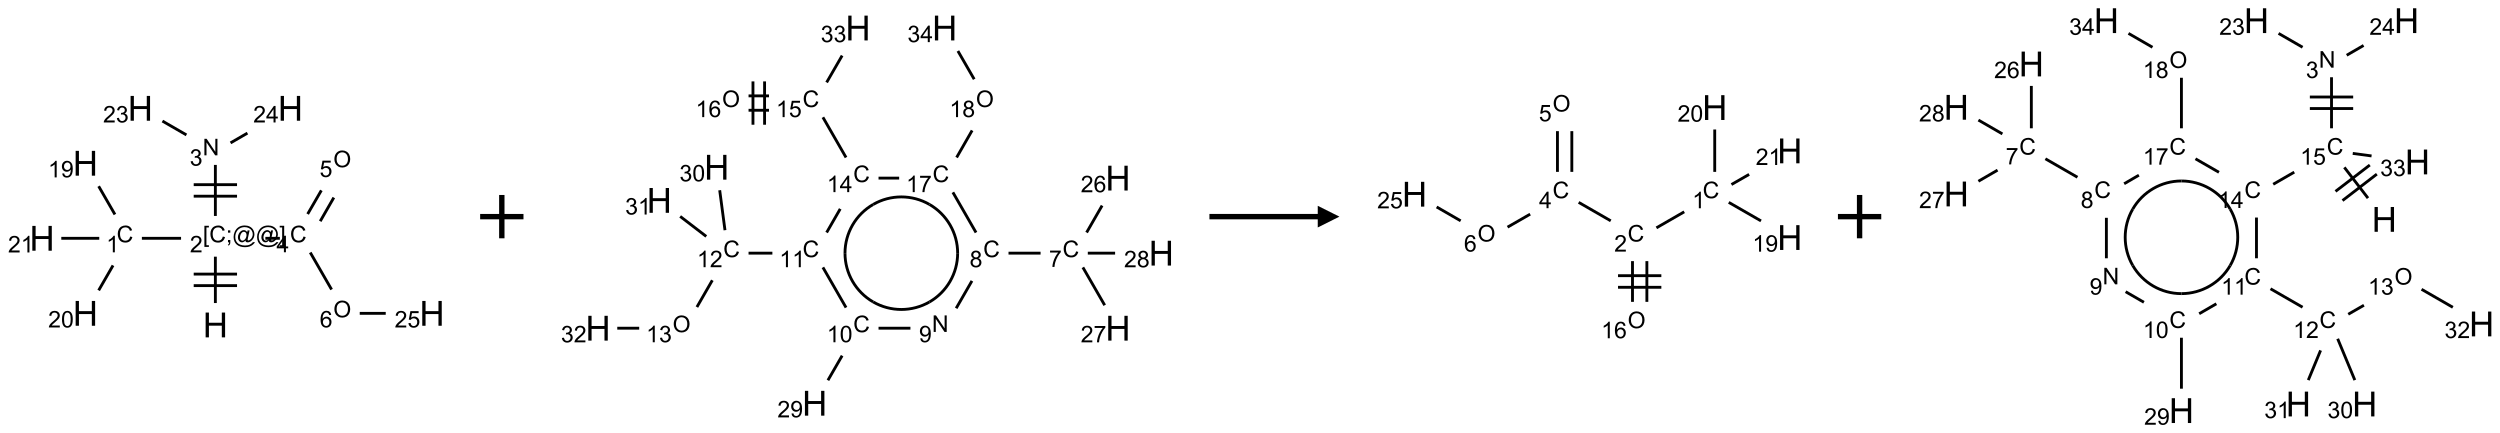 <?xml version="1.0" encoding="UTF-8"?>
<svg xmlns="http://www.w3.org/2000/svg" xmlns:xlink="http://www.w3.org/1999/xlink" width="1154" height="200" viewBox="0 0 1154 200">
<defs>
<g>
<g id="glyph-0-0">
<path d="M 2 0 L 2 -10 L 10 -10 L 10 0 Z M 2.25 -0.25 L 9.75 -0.25 L 9.75 -9.75 L 2.25 -9.75 Z M 2.25 -0.25 "/>
</g>
<g id="glyph-0-1">
<path d="M 1.281 0 L 1.281 -11.453 L 2.797 -11.453 L 2.797 -6.75 L 8.75 -6.75 L 8.75 -11.453 L 10.266 -11.453 L 10.266 0 L 8.75 0 L 8.75 -5.398 L 2.797 -5.398 L 2.797 0 Z M 1.281 0 "/>
</g>
<g id="glyph-1-0">
<path d="M 1.332 0 L 1.332 -6.668 L 6.668 -6.668 L 6.668 0 Z M 1.5 -0.168 L 6.5 -0.168 L 6.5 -6.5 L 1.5 -6.5 Z M 1.5 -0.168 "/>
</g>
<g id="glyph-1-1">
<path d="M 0.723 2.121 L 0.723 -7.637 L 2.793 -7.637 L 2.793 -6.859 L 1.66 -6.859 L 1.66 1.344 L 2.793 1.344 L 2.793 2.121 Z M 0.723 2.121 "/>
</g>
<g id="glyph-1-2">
<path d="M 6.27 -2.676 L 7.281 -2.422 C 7.07 -1.594 6.688 -0.961 6.137 -0.523 C 5.586 -0.086 4.914 0.129 4.121 0.129 C 3.297 0.129 2.629 -0.039 2.113 -0.371 C 1.598 -0.707 1.203 -1.191 0.934 -1.828 C 0.664 -2.465 0.531 -3.145 0.531 -3.875 C 0.531 -4.672 0.684 -5.363 0.988 -5.957 C 1.293 -6.547 1.723 -6.996 2.285 -7.305 C 2.844 -7.613 3.461 -7.766 4.137 -7.766 C 4.898 -7.766 5.543 -7.57 6.062 -7.184 C 6.582 -6.793 6.945 -6.246 7.152 -5.543 L 6.156 -5.309 C 5.98 -5.863 5.723 -6.266 5.387 -6.52 C 5.051 -6.773 4.625 -6.902 4.113 -6.902 C 3.527 -6.902 3.039 -6.762 2.645 -6.48 C 2.25 -6.199 1.973 -5.82 1.812 -5.348 C 1.652 -4.871 1.574 -4.383 1.574 -3.879 C 1.574 -3.23 1.668 -2.664 1.855 -2.18 C 2.047 -1.695 2.34 -1.332 2.738 -1.094 C 3.137 -0.855 3.57 -0.734 4.035 -0.734 C 4.602 -0.734 5.082 -0.898 5.473 -1.223 C 5.867 -1.551 6.133 -2.035 6.27 -2.676 Z M 6.27 -2.676 "/>
</g>
<g id="glyph-1-3">
<path d="M 0.949 -4.465 L 0.949 -5.531 L 2.016 -5.531 L 2.016 -4.465 Z M 0.949 0 L 0.949 -1.066 L 2.016 -1.066 L 2.016 0 C 2.016 0.391 1.945 0.711 1.809 0.949 C 1.668 1.191 1.449 1.379 1.145 1.512 L 0.887 1.109 C 1.082 1.023 1.23 0.895 1.324 0.727 C 1.418 0.559 1.469 0.316 1.48 0 Z M 0.949 0 "/>
</g>
<g id="glyph-1-4">
<path d="M 6.047 -0.848 C 5.82 -0.59 5.57 -0.379 5.289 -0.223 C 5.008 -0.062 4.73 0.016 4.449 0.016 C 4.141 0.016 3.84 -0.074 3.547 -0.254 C 3.254 -0.434 3.02 -0.715 2.836 -1.09 C 2.652 -1.465 2.562 -1.875 2.562 -2.324 C 2.562 -2.875 2.703 -3.43 2.988 -3.98 C 3.27 -4.535 3.621 -4.953 4.043 -5.23 C 4.461 -5.508 4.871 -5.645 5.266 -5.645 C 5.566 -5.645 5.855 -5.566 6.129 -5.41 C 6.402 -5.25 6.641 -5.012 6.84 -4.688 L 7.016 -5.496 L 7.949 -5.496 L 7.199 -2 C 7.094 -1.516 7.043 -1.246 7.043 -1.191 C 7.043 -1.098 7.078 -1.02 7.148 -0.949 C 7.219 -0.883 7.305 -0.848 7.406 -0.848 C 7.59 -0.848 7.832 -0.953 8.129 -1.168 C 8.527 -1.445 8.84 -1.816 9.07 -2.285 C 9.301 -2.75 9.418 -3.234 9.418 -3.73 C 9.418 -4.309 9.27 -4.852 8.973 -5.355 C 8.676 -5.859 8.23 -6.262 7.645 -6.562 C 7.055 -6.863 6.406 -7.016 5.691 -7.016 C 4.879 -7.016 4.137 -6.824 3.465 -6.445 C 2.793 -6.066 2.273 -5.52 1.902 -4.809 C 1.535 -4.098 1.348 -3.34 1.348 -2.527 C 1.348 -1.676 1.535 -0.941 1.902 -0.328 C 2.273 0.285 2.809 0.742 3.508 1.035 C 4.207 1.328 4.984 1.473 5.832 1.473 C 6.742 1.473 7.504 1.32 8.121 1.016 C 8.734 0.711 9.195 0.34 9.5 -0.098 L 10.441 -0.098 C 10.266 0.266 9.961 0.637 9.531 1.016 C 9.102 1.395 8.59 1.695 7.996 1.914 C 7.402 2.133 6.688 2.246 5.848 2.246 C 5.078 2.246 4.367 2.145 3.715 1.949 C 3.066 1.75 2.512 1.453 2.051 1.055 C 1.594 0.656 1.25 0.199 1.016 -0.316 C 0.723 -0.973 0.578 -1.684 0.578 -2.441 C 0.578 -3.289 0.75 -4.098 1.098 -4.863 C 1.523 -5.805 2.125 -6.527 2.902 -7.027 C 3.684 -7.527 4.629 -7.777 5.738 -7.777 C 6.602 -7.777 7.375 -7.602 8.059 -7.246 C 8.746 -6.895 9.285 -6.371 9.684 -5.672 C 10.02 -5.07 10.188 -4.418 10.188 -3.715 C 10.188 -2.707 9.832 -1.812 9.125 -1.031 C 8.492 -0.328 7.801 0.02 7.051 0.02 C 6.812 0.02 6.617 -0.016 6.473 -0.09 C 6.324 -0.16 6.215 -0.266 6.145 -0.402 C 6.102 -0.488 6.066 -0.637 6.047 -0.848 Z M 3.527 -2.262 C 3.527 -1.785 3.641 -1.414 3.863 -1.152 C 4.09 -0.887 4.348 -0.754 4.641 -0.754 C 4.836 -0.754 5.039 -0.812 5.254 -0.93 C 5.469 -1.047 5.676 -1.219 5.871 -1.449 C 6.066 -1.676 6.23 -1.969 6.355 -2.32 C 6.48 -2.672 6.543 -3.027 6.543 -3.379 C 6.543 -3.852 6.426 -4.219 6.191 -4.48 C 5.957 -4.738 5.672 -4.871 5.332 -4.871 C 5.109 -4.871 4.902 -4.812 4.707 -4.699 C 4.512 -4.586 4.32 -4.406 4.137 -4.156 C 3.953 -3.906 3.805 -3.602 3.691 -3.246 C 3.582 -2.887 3.527 -2.559 3.527 -2.262 Z M 3.527 -2.262 "/>
</g>
<g id="glyph-1-5">
<path d="M 2.27 2.121 L 0.203 2.121 L 0.203 1.344 L 1.332 1.344 L 1.332 -6.859 L 0.203 -6.859 L 0.203 -7.637 L 2.27 -7.637 Z M 2.27 2.121 "/>
</g>
<g id="glyph-1-6">
<path d="M 5.371 -0.902 L 5.371 0 L 0.324 0 C 0.316 -0.227 0.352 -0.441 0.434 -0.652 C 0.562 -0.996 0.766 -1.332 1.051 -1.668 C 1.332 -2 1.742 -2.387 2.277 -2.824 C 3.105 -3.504 3.668 -4.043 3.957 -4.441 C 4.25 -4.84 4.395 -5.215 4.395 -5.566 C 4.395 -5.938 4.262 -6.254 3.996 -6.508 C 3.73 -6.762 3.387 -6.891 2.957 -6.891 C 2.508 -6.891 2.145 -6.754 1.875 -6.484 C 1.605 -6.215 1.469 -5.84 1.465 -5.359 L 0.5 -5.457 C 0.566 -6.176 0.812 -6.727 1.246 -7.102 C 1.676 -7.477 2.254 -7.668 2.98 -7.668 C 3.711 -7.668 4.293 -7.465 4.719 -7.059 C 5.145 -6.652 5.359 -6.148 5.359 -5.547 C 5.359 -5.242 5.297 -4.941 5.172 -4.645 C 5.047 -4.352 4.84 -4.039 4.551 -3.715 C 4.262 -3.387 3.777 -2.938 3.105 -2.371 C 2.543 -1.898 2.18 -1.578 2.02 -1.41 C 1.859 -1.242 1.73 -1.07 1.625 -0.902 Z M 5.371 -0.902 "/>
</g>
<g id="glyph-1-7">
<path d="M 3.973 0 L 3.035 0 L 3.035 -5.973 C 2.809 -5.758 2.516 -5.543 2.148 -5.328 C 1.781 -5.113 1.453 -4.953 1.16 -4.844 L 1.16 -5.75 C 1.684 -5.996 2.145 -6.297 2.535 -6.645 C 2.93 -6.996 3.207 -7.336 3.371 -7.668 L 3.973 -7.668 Z M 3.973 0 "/>
</g>
<g id="glyph-1-8">
<path d="M 0.582 -1.766 L 1.484 -1.848 C 1.562 -1.426 1.707 -1.117 1.922 -0.926 C 2.137 -0.734 2.414 -0.641 2.75 -0.641 C 3.039 -0.641 3.289 -0.707 3.508 -0.84 C 3.727 -0.973 3.902 -1.148 4.043 -1.367 C 4.18 -1.586 4.297 -1.887 4.391 -2.262 C 4.484 -2.637 4.531 -3.016 4.531 -3.406 C 4.531 -3.449 4.531 -3.512 4.527 -3.594 C 4.34 -3.297 4.082 -3.055 3.758 -2.867 C 3.434 -2.68 3.082 -2.59 2.703 -2.59 C 2.07 -2.59 1.535 -2.816 1.098 -3.277 C 0.66 -3.734 0.441 -4.34 0.441 -5.09 C 0.441 -5.863 0.672 -6.484 1.129 -6.957 C 1.586 -7.43 2.156 -7.668 2.844 -7.668 C 3.34 -7.668 3.793 -7.531 4.207 -7.266 C 4.617 -7 4.93 -6.617 5.145 -6.121 C 5.355 -5.629 5.465 -4.91 5.465 -3.973 C 5.465 -2.996 5.359 -2.223 5.145 -1.645 C 4.934 -1.066 4.617 -0.625 4.199 -0.324 C 3.781 -0.02 3.293 0.129 2.73 0.129 C 2.133 0.129 1.645 -0.035 1.266 -0.367 C 0.887 -0.699 0.66 -1.164 0.582 -1.766 Z M 4.422 -5.137 C 4.422 -5.676 4.277 -6.102 3.992 -6.418 C 3.707 -6.734 3.359 -6.891 2.957 -6.891 C 2.543 -6.891 2.18 -6.719 1.871 -6.379 C 1.562 -6.039 1.406 -5.598 1.406 -5.059 C 1.406 -4.57 1.555 -4.176 1.848 -3.871 C 2.141 -3.566 2.5 -3.418 2.934 -3.418 C 3.367 -3.418 3.723 -3.57 4.004 -3.871 C 4.281 -4.176 4.422 -4.598 4.422 -5.137 Z M 4.422 -5.137 "/>
</g>
<g id="glyph-1-9">
<path d="M 0.441 -3.766 C 0.441 -4.668 0.535 -5.395 0.723 -5.945 C 0.906 -6.496 1.184 -6.922 1.551 -7.219 C 1.918 -7.516 2.375 -7.668 2.934 -7.668 C 3.344 -7.668 3.703 -7.586 4.012 -7.418 C 4.32 -7.254 4.574 -7.016 4.777 -6.707 C 4.977 -6.395 5.137 -6.016 5.25 -5.57 C 5.363 -5.125 5.422 -4.523 5.422 -3.766 C 5.422 -2.871 5.328 -2.148 5.145 -1.598 C 4.961 -1.047 4.688 -0.621 4.32 -0.32 C 3.953 -0.02 3.492 0.129 2.934 0.129 C 2.195 0.129 1.617 -0.133 1.199 -0.66 C 0.695 -1.297 0.441 -2.332 0.441 -3.766 Z M 1.406 -3.766 C 1.406 -2.512 1.555 -1.68 1.848 -1.262 C 2.141 -0.848 2.5 -0.641 2.934 -0.641 C 3.363 -0.641 3.727 -0.848 4.02 -1.266 C 4.312 -1.684 4.457 -2.516 4.457 -3.766 C 4.457 -5.023 4.312 -5.859 4.02 -6.27 C 3.727 -6.684 3.359 -6.891 2.922 -6.891 C 2.492 -6.891 2.148 -6.707 1.891 -6.344 C 1.566 -5.879 1.406 -5.02 1.406 -3.766 Z M 1.406 -3.766 "/>
</g>
<g id="glyph-1-10">
<path d="M 0.812 0 L 0.812 -7.637 L 1.848 -7.637 L 5.859 -1.641 L 5.859 -7.637 L 6.828 -7.637 L 6.828 0 L 5.793 0 L 1.781 -6 L 1.781 0 Z M 0.812 0 "/>
</g>
<g id="glyph-1-11">
<path d="M 0.449 -2.016 L 1.387 -2.141 C 1.492 -1.609 1.676 -1.227 1.934 -0.992 C 2.191 -0.758 2.508 -0.641 2.879 -0.641 C 3.32 -0.641 3.695 -0.793 3.996 -1.098 C 4.301 -1.402 4.453 -1.781 4.453 -2.234 C 4.453 -2.664 4.312 -3.02 4.031 -3.301 C 3.75 -3.578 3.391 -3.719 2.957 -3.719 C 2.781 -3.719 2.562 -3.684 2.297 -3.613 L 2.402 -4.438 C 2.465 -4.43 2.516 -4.426 2.551 -4.426 C 2.949 -4.426 3.312 -4.531 3.629 -4.738 C 3.949 -4.949 4.109 -5.27 4.109 -5.703 C 4.109 -6.047 3.992 -6.332 3.762 -6.559 C 3.527 -6.785 3.227 -6.895 2.859 -6.895 C 2.496 -6.895 2.191 -6.781 1.949 -6.551 C 1.707 -6.324 1.547 -5.98 1.48 -5.52 L 0.543 -5.688 C 0.656 -6.316 0.918 -6.805 1.324 -7.148 C 1.73 -7.492 2.234 -7.668 2.84 -7.668 C 3.254 -7.668 3.641 -7.578 3.988 -7.398 C 4.34 -7.219 4.609 -6.977 4.793 -6.668 C 4.98 -6.359 5.074 -6.031 5.074 -5.684 C 5.074 -5.352 4.984 -5.051 4.809 -4.781 C 4.629 -4.512 4.367 -4.297 4.02 -4.137 C 4.473 -4.031 4.824 -3.816 5.074 -3.488 C 5.324 -3.16 5.449 -2.75 5.449 -2.254 C 5.449 -1.59 5.203 -1.023 4.719 -0.559 C 4.234 -0.098 3.617 0.137 2.875 0.137 C 2.203 0.137 1.648 -0.062 1.207 -0.465 C 0.762 -0.863 0.512 -1.379 0.449 -2.016 Z M 0.449 -2.016 "/>
</g>
<g id="glyph-1-12">
<path d="M 3.449 0 L 3.449 -1.828 L 0.137 -1.828 L 0.137 -2.688 L 3.621 -7.637 L 4.387 -7.637 L 4.387 -2.688 L 5.418 -2.688 L 5.418 -1.828 L 4.387 -1.828 L 4.387 0 Z M 3.449 -2.688 L 3.449 -6.129 L 1.059 -2.688 Z M 3.449 -2.688 "/>
</g>
<g id="glyph-1-13">
<path d="M 0.516 -3.719 C 0.516 -4.984 0.855 -5.977 1.535 -6.695 C 2.215 -7.414 3.094 -7.77 4.172 -7.77 C 4.875 -7.77 5.512 -7.602 6.078 -7.266 C 6.645 -6.93 7.074 -6.461 7.371 -5.855 C 7.668 -5.254 7.816 -4.57 7.816 -3.809 C 7.816 -3.035 7.66 -2.34 7.348 -1.73 C 7.035 -1.117 6.594 -0.656 6.02 -0.34 C 5.449 -0.027 4.828 0.129 4.168 0.129 C 3.449 0.129 2.805 -0.043 2.238 -0.391 C 1.672 -0.738 1.246 -1.211 0.953 -1.812 C 0.66 -2.414 0.516 -3.047 0.516 -3.719 Z M 1.559 -3.703 C 1.559 -2.781 1.805 -2.059 2.301 -1.527 C 2.793 -1 3.414 -0.734 4.16 -0.734 C 4.922 -0.734 5.547 -1 6.039 -1.535 C 6.531 -2.07 6.777 -2.828 6.777 -3.812 C 6.777 -4.434 6.672 -4.977 6.461 -5.441 C 6.25 -5.902 5.945 -6.262 5.539 -6.52 C 5.133 -6.773 4.68 -6.902 4.176 -6.902 C 3.461 -6.902 2.848 -6.656 2.332 -6.164 C 1.816 -5.672 1.559 -4.852 1.559 -3.703 Z M 1.559 -3.703 "/>
</g>
<g id="glyph-1-14">
<path d="M 0.441 -2 L 1.426 -2.082 C 1.5 -1.605 1.668 -1.242 1.934 -1.004 C 2.199 -0.762 2.52 -0.641 2.895 -0.641 C 3.348 -0.641 3.73 -0.812 4.043 -1.152 C 4.355 -1.492 4.512 -1.941 4.512 -2.504 C 4.512 -3.039 4.359 -3.461 4.059 -3.77 C 3.758 -4.078 3.367 -4.234 2.879 -4.234 C 2.578 -4.234 2.305 -4.164 2.062 -4.027 C 1.82 -3.891 1.629 -3.715 1.488 -3.496 L 0.609 -3.609 L 1.348 -7.531 L 5.145 -7.531 L 5.145 -6.637 L 2.098 -6.637 L 1.688 -4.582 C 2.145 -4.902 2.625 -5.062 3.129 -5.062 C 3.797 -5.062 4.359 -4.832 4.816 -4.371 C 5.277 -3.91 5.504 -3.312 5.504 -2.59 C 5.504 -1.898 5.305 -1.301 4.902 -0.797 C 4.41 -0.18 3.742 0.129 2.895 0.129 C 2.199 0.129 1.633 -0.062 1.195 -0.453 C 0.758 -0.844 0.504 -1.359 0.441 -2 Z M 0.441 -2 "/>
</g>
<g id="glyph-1-15">
<path d="M 5.309 -5.766 L 4.375 -5.691 C 4.293 -6.059 4.172 -6.328 4.02 -6.496 C 3.766 -6.762 3.453 -6.895 3.082 -6.895 C 2.785 -6.895 2.523 -6.812 2.297 -6.645 C 2 -6.43 1.77 -6.117 1.598 -5.703 C 1.43 -5.289 1.34 -4.703 1.332 -3.938 C 1.559 -4.281 1.836 -4.535 2.16 -4.703 C 2.488 -4.871 2.828 -4.953 3.188 -4.953 C 3.812 -4.953 4.344 -4.723 4.785 -4.262 C 5.223 -3.801 5.441 -3.207 5.441 -2.48 C 5.441 -2 5.34 -1.555 5.133 -1.145 C 4.926 -0.73 4.641 -0.418 4.281 -0.199 C 3.922 0.02 3.512 0.129 3.051 0.129 C 2.27 0.129 1.633 -0.156 1.141 -0.73 C 0.648 -1.305 0.402 -2.254 0.402 -3.574 C 0.402 -5.051 0.672 -6.121 1.219 -6.793 C 1.695 -7.375 2.336 -7.668 3.141 -7.668 C 3.742 -7.668 4.234 -7.5 4.617 -7.16 C 5 -6.824 5.23 -6.359 5.309 -5.766 Z M 1.48 -2.473 C 1.48 -2.152 1.547 -1.844 1.684 -1.547 C 1.82 -1.25 2.016 -1.027 2.262 -0.871 C 2.508 -0.719 2.766 -0.641 3.035 -0.641 C 3.434 -0.641 3.773 -0.801 4.059 -1.121 C 4.344 -1.441 4.484 -1.875 4.484 -2.422 C 4.484 -2.949 4.344 -3.367 4.062 -3.668 C 3.781 -3.973 3.426 -4.125 3 -4.125 C 2.578 -4.125 2.219 -3.973 1.922 -3.668 C 1.625 -3.363 1.48 -2.969 1.48 -2.473 Z M 1.48 -2.473 "/>
</g>
<g id="glyph-1-16">
<path d="M 0.504 -6.637 L 0.504 -7.535 L 5.449 -7.535 L 5.449 -6.809 C 4.961 -6.289 4.48 -5.602 4.004 -4.746 C 3.527 -3.887 3.156 -3.004 2.895 -2.098 C 2.707 -1.461 2.59 -0.762 2.535 0 L 1.574 0 C 1.582 -0.602 1.703 -1.328 1.926 -2.176 C 2.152 -3.027 2.477 -3.848 2.898 -4.637 C 3.32 -5.426 3.77 -6.094 4.246 -6.637 Z M 0.504 -6.637 "/>
</g>
<g id="glyph-1-17">
<path d="M 1.887 -4.141 C 1.496 -4.281 1.207 -4.484 1.02 -4.75 C 0.832 -5.016 0.738 -5.328 0.738 -5.699 C 0.738 -6.254 0.938 -6.719 1.34 -7.098 C 1.738 -7.477 2.27 -7.668 2.934 -7.668 C 3.598 -7.668 4.137 -7.473 4.543 -7.086 C 4.949 -6.699 5.152 -6.227 5.152 -5.672 C 5.152 -5.316 5.059 -5.008 4.871 -4.746 C 4.688 -4.484 4.406 -4.281 4.027 -4.141 C 4.496 -3.988 4.852 -3.742 5.098 -3.402 C 5.34 -3.062 5.465 -2.656 5.465 -2.184 C 5.465 -1.531 5.234 -0.98 4.77 -0.535 C 4.309 -0.09 3.703 0.129 2.949 0.129 C 2.195 0.129 1.586 -0.094 1.125 -0.539 C 0.664 -0.984 0.434 -1.543 0.434 -2.207 C 0.434 -2.703 0.559 -3.121 0.809 -3.457 C 1.062 -3.793 1.422 -4.02 1.887 -4.141 Z M 1.699 -5.73 C 1.699 -5.367 1.812 -5.074 2.047 -4.844 C 2.281 -4.613 2.582 -4.5 2.953 -4.5 C 3.312 -4.5 3.609 -4.613 3.84 -4.84 C 4.07 -5.066 4.188 -5.348 4.188 -5.676 C 4.188 -6.02 4.07 -6.309 3.832 -6.543 C 3.594 -6.777 3.297 -6.895 2.941 -6.895 C 2.586 -6.895 2.289 -6.781 2.051 -6.551 C 1.816 -6.324 1.699 -6.047 1.699 -5.73 Z M 1.395 -2.203 C 1.395 -1.938 1.461 -1.676 1.586 -1.426 C 1.711 -1.176 1.902 -0.984 2.152 -0.848 C 2.402 -0.711 2.672 -0.641 2.957 -0.641 C 3.406 -0.641 3.777 -0.785 4.066 -1.074 C 4.359 -1.363 4.504 -1.727 4.504 -2.172 C 4.504 -2.625 4.355 -2.996 4.055 -3.293 C 3.754 -3.586 3.379 -3.734 2.926 -3.734 C 2.484 -3.734 2.121 -3.59 1.832 -3.297 C 1.543 -3.004 1.395 -2.641 1.395 -2.203 Z M 1.395 -2.203 "/>
</g>
</g>
</defs>
<path fill="none" stroke-width="0.033" stroke-linecap="butt" stroke-linejoin="miter" stroke="rgb(0%, 0%, 0%)" stroke-opacity="1" stroke-miterlimit="10" d="M 2 2.247 L 2 1.712 " transform="matrix(40, 0, 0, 40, 19.414, 50.002)"/>
<path fill="none" stroke-width="0.033" stroke-linecap="butt" stroke-linejoin="miter" stroke="rgb(0%, 0%, 0%)" stroke-opacity="1" stroke-miterlimit="10" d="M 2.25 1.913 L 1.75 1.913 " transform="matrix(40, 0, 0, 40, 19.414, 50.002)"/>
<path fill="none" stroke-width="0.033" stroke-linecap="butt" stroke-linejoin="miter" stroke="rgb(0%, 0%, 0%)" stroke-opacity="1" stroke-miterlimit="10" d="M 2.25 2.046 L 1.75 2.046 " transform="matrix(40, 0, 0, 40, 19.414, 50.002)"/>
<path fill="none" stroke-width="0.033" stroke-linecap="butt" stroke-linejoin="miter" stroke="rgb(0%, 0%, 0%)" stroke-opacity="1" stroke-miterlimit="10" d="M 1.604 1.5 L 1.152 1.5 " transform="matrix(40, 0, 0, 40, 19.414, 50.002)"/>
<path fill="none" stroke-width="0.033" stroke-linecap="butt" stroke-linejoin="miter" stroke="rgb(0%, 0%, 0%)" stroke-opacity="1" stroke-miterlimit="10" d="M 0.841 1.225 L 0.653 0.899 " transform="matrix(40, 0, 0, 40, 19.414, 50.002)"/>
<path fill="none" stroke-width="0.033" stroke-linecap="butt" stroke-linejoin="miter" stroke="rgb(0%, 0%, 0%)" stroke-opacity="1" stroke-miterlimit="10" d="M 0.819 1.813 L 0.653 2.101 " transform="matrix(40, 0, 0, 40, 19.414, 50.002)"/>
<path fill="none" stroke-width="0.033" stroke-linecap="butt" stroke-linejoin="miter" stroke="rgb(0%, 0%, 0%)" stroke-opacity="1" stroke-miterlimit="10" d="M 0.66 1.5 L 0.222 1.5 " transform="matrix(40, 0, 0, 40, 19.414, 50.002)"/>
<path fill="none" stroke-width="0.033" stroke-linecap="butt" stroke-linejoin="miter" stroke="rgb(0%, 0%, 0%)" stroke-opacity="1" stroke-miterlimit="10" d="M 2 1.242 L 2 0.653 " transform="matrix(40, 0, 0, 40, 19.414, 50.002)"/>
<path fill="none" stroke-width="0.033" stroke-linecap="butt" stroke-linejoin="miter" stroke="rgb(0%, 0%, 0%)" stroke-opacity="1" stroke-miterlimit="10" d="M 2.25 0.881 L 1.75 0.881 " transform="matrix(40, 0, 0, 40, 19.414, 50.002)"/>
<path fill="none" stroke-width="0.033" stroke-linecap="butt" stroke-linejoin="miter" stroke="rgb(0%, 0%, 0%)" stroke-opacity="1" stroke-miterlimit="10" d="M 2.25 1.014 L 1.75 1.014 " transform="matrix(40, 0, 0, 40, 19.414, 50.002)"/>
<path fill="none" stroke-width="0.033" stroke-linecap="butt" stroke-linejoin="miter" stroke="rgb(0%, 0%, 0%)" stroke-opacity="1" stroke-miterlimit="10" d="M 1.666 0.307 L 1.389 0.147 " transform="matrix(40, 0, 0, 40, 19.414, 50.002)"/>
<path fill="none" stroke-width="0.033" stroke-linecap="butt" stroke-linejoin="miter" stroke="rgb(0%, 0%, 0%)" stroke-opacity="1" stroke-miterlimit="10" d="M 2.175 0.399 L 2.37 0.286 " transform="matrix(40, 0, 0, 40, 19.414, 50.002)"/>
<path fill="none" stroke-width="0.033" stroke-linecap="butt" stroke-linejoin="miter" stroke="rgb(0%, 0%, 0%)" stroke-opacity="1" stroke-miterlimit="10" d="M 2.577 1.5 L 2.744 1.5 " transform="matrix(40, 0, 0, 40, 19.414, 50.002)"/>
<path fill="none" stroke-width="0.033" stroke-linecap="butt" stroke-linejoin="miter" stroke="rgb(0%, 0%, 0%)" stroke-opacity="1" stroke-miterlimit="10" d="M 3.21 1.303 L 3.367 1.03 " transform="matrix(40, 0, 0, 40, 19.414, 50.002)"/>
<path fill="none" stroke-width="0.033" stroke-linecap="butt" stroke-linejoin="miter" stroke="rgb(0%, 0%, 0%)" stroke-opacity="1" stroke-miterlimit="10" d="M 3.065 1.22 L 3.223 0.947 " transform="matrix(40, 0, 0, 40, 19.414, 50.002)"/>
<path fill="none" stroke-width="0.033" stroke-linecap="butt" stroke-linejoin="miter" stroke="rgb(0%, 0%, 0%)" stroke-opacity="1" stroke-miterlimit="10" d="M 3.095 1.664 L 3.341 2.091 " transform="matrix(40, 0, 0, 40, 19.414, 50.002)"/>
<path fill="none" stroke-width="0.033" stroke-linecap="butt" stroke-linejoin="miter" stroke="rgb(0%, 0%, 0%)" stroke-opacity="1" stroke-miterlimit="10" d="M 3.666 2.366 L 3.966 2.366 " transform="matrix(40, 0, 0, 40, 19.414, 50.002)"/>
<g fill="rgb(0%, 0%, 0%)" fill-opacity="1">
<use xlink:href="#glyph-0-1" x="93.641" y="155.73"/>
</g>
<g fill="rgb(0%, 0%, 0%)" fill-opacity="1">
<use xlink:href="#glyph-1-1" x="93.625" y="111.855"/>
<use xlink:href="#glyph-1-2" x="96.589" y="111.855"/>
<use xlink:href="#glyph-1-3" x="104.292" y="111.855"/>
<use xlink:href="#glyph-1-4" x="107.255" y="111.855"/>
<use xlink:href="#glyph-1-4" x="118.083" y="111.855"/>
<use xlink:href="#glyph-1-5" x="128.911" y="111.855"/>
</g>
<g fill="rgb(0%, 0%, 0%)" fill-opacity="1">
<use xlink:href="#glyph-1-6" x="87.648" y="116.484"/>
</g>
<g fill="rgb(0%, 0%, 0%)" fill-opacity="1">
<use xlink:href="#glyph-1-2" x="53.82" y="111.848"/>
</g>
<g fill="rgb(0%, 0%, 0%)" fill-opacity="1">
<use xlink:href="#glyph-1-7" x="49.043" y="116.484"/>
</g>
<g fill="rgb(0%, 0%, 0%)" fill-opacity="1">
<use xlink:href="#glyph-0-1" x="33.641" y="81.09"/>
</g>
<g fill="rgb(0%, 0%, 0%)" fill-opacity="1">
<use xlink:href="#glyph-1-7" x="22.191" y="81.879"/>
<use xlink:href="#glyph-1-8" x="28.124" y="81.879"/>
</g>
<g fill="rgb(0%, 0%, 0%)" fill-opacity="1">
<use xlink:href="#glyph-0-1" x="33.641" y="150.371"/>
</g>
<g fill="rgb(0%, 0%, 0%)" fill-opacity="1">
<use xlink:href="#glyph-1-6" x="22.234" y="151.164"/>
<use xlink:href="#glyph-1-9" x="28.167" y="151.164"/>
</g>
<g fill="rgb(0%, 0%, 0%)" fill-opacity="1">
<use xlink:href="#glyph-0-1" x="13.641" y="115.73"/>
</g>
<g fill="rgb(0%, 0%, 0%)" fill-opacity="1">
<use xlink:href="#glyph-1-6" x="3.684" y="116.523"/>
<use xlink:href="#glyph-1-7" x="9.616" y="116.523"/>
</g>
<g fill="rgb(0%, 0%, 0%)" fill-opacity="1">
<use xlink:href="#glyph-1-10" x="93.539" y="71.715"/>
</g>
<g fill="rgb(0%, 0%, 0%)" fill-opacity="1">
<use xlink:href="#glyph-1-11" x="87.57" y="76.484"/>
</g>
<g fill="rgb(0%, 0%, 0%)" fill-opacity="1">
<use xlink:href="#glyph-0-1" x="59" y="55.73"/>
</g>
<g fill="rgb(0%, 0%, 0%)" fill-opacity="1">
<use xlink:href="#glyph-1-6" x="47.57" y="56.523"/>
<use xlink:href="#glyph-1-11" x="53.503" y="56.523"/>
</g>
<g fill="rgb(0%, 0%, 0%)" fill-opacity="1">
<use xlink:href="#glyph-0-1" x="128.281" y="55.73"/>
</g>
<g fill="rgb(0%, 0%, 0%)" fill-opacity="1">
<use xlink:href="#glyph-1-6" x="116.883" y="56.523"/>
<use xlink:href="#glyph-1-12" x="122.815" y="56.523"/>
</g>
<g fill="rgb(0%, 0%, 0%)" fill-opacity="1">
<use xlink:href="#glyph-1-2" x="133.82" y="111.848"/>
</g>
<g fill="rgb(0%, 0%, 0%)" fill-opacity="1">
<use xlink:href="#glyph-1-12" x="127.602" y="116.453"/>
</g>
<g fill="rgb(0%, 0%, 0%)" fill-opacity="1">
<use xlink:href="#glyph-1-13" x="153.836" y="77.211"/>
</g>
<g fill="rgb(0%, 0%, 0%)" fill-opacity="1">
<use xlink:href="#glyph-1-14" x="147.512" y="81.707"/>
</g>
<g fill="rgb(0%, 0%, 0%)" fill-opacity="1">
<use xlink:href="#glyph-1-13" x="153.836" y="146.492"/>
</g>
<g fill="rgb(0%, 0%, 0%)" fill-opacity="1">
<use xlink:href="#glyph-1-15" x="147.574" y="151.125"/>
</g>
<g fill="rgb(0%, 0%, 0%)" fill-opacity="1">
<use xlink:href="#glyph-0-1" x="193.641" y="150.371"/>
</g>
<g fill="rgb(0%, 0%, 0%)" fill-opacity="1">
<use xlink:href="#glyph-1-6" x="182.152" y="151.164"/>
<use xlink:href="#glyph-1-14" x="188.085" y="151.164"/>
</g>
<path fill="none" stroke-width="0.062" stroke-linecap="butt" stroke-linejoin="miter" stroke="rgb(0%, 0%, 0%)" stroke-opacity="1" stroke-miterlimit="10" d="M -0 -0 L 0.5 -0 M 0.25 -0.25 L 0.25 0.25 " transform="matrix(40, 0, 0, 40, 221.637, 100)"/>
<path fill="none" stroke-width="0.033" stroke-linecap="butt" stroke-linejoin="miter" stroke="rgb(0%, 0%, 0%)" stroke-opacity="1" stroke-miterlimit="10" d="M 5.107 2.598 L 4.737 2.598 " transform="matrix(40, 0, 0, 40, 276.051, 12.936)"/>
<path fill="none" stroke-width="0.033" stroke-linecap="butt" stroke-linejoin="miter" stroke="rgb(0%, 0%, 0%)" stroke-opacity="1" stroke-miterlimit="10" d="M 4.315 2.918 L 4.133 3.234 " transform="matrix(40, 0, 0, 40, 276.051, 12.936)"/>
<path fill="none" stroke-width="0.033" stroke-linecap="butt" stroke-linejoin="miter" stroke="rgb(0%, 0%, 0%)" stroke-opacity="1" stroke-miterlimit="10" d="M 3.605 3.464 L 3.237 3.464 " transform="matrix(40, 0, 0, 40, 276.051, 12.936)"/>
<path fill="none" stroke-width="0.033" stroke-linecap="butt" stroke-linejoin="miter" stroke="rgb(0%, 0%, 0%)" stroke-opacity="1" stroke-miterlimit="10" d="M 2.817 3.781 L 2.653 4.065 " transform="matrix(40, 0, 0, 40, 276.051, 12.936)"/>
<path fill="none" stroke-width="0.033" stroke-linecap="butt" stroke-linejoin="miter" stroke="rgb(0%, 0%, 0%)" stroke-opacity="1" stroke-miterlimit="10" d="M 2.862 3.226 L 2.595 2.762 " transform="matrix(40, 0, 0, 40, 276.051, 12.936)"/>
<path fill="none" stroke-width="0.033" stroke-linecap="butt" stroke-linejoin="miter" stroke="rgb(0%, 0%, 0%)" stroke-opacity="1" stroke-miterlimit="10" d="M 2.012 2.598 L 1.737 2.598 " transform="matrix(40, 0, 0, 40, 276.051, 12.936)"/>
<path fill="none" stroke-width="0.033" stroke-linecap="butt" stroke-linejoin="miter" stroke="rgb(0%, 0%, 0%)" stroke-opacity="1" stroke-miterlimit="10" d="M 1.319 2.911 L 1.141 3.22 " transform="matrix(40, 0, 0, 40, 276.051, 12.936)"/>
<path fill="none" stroke-width="0.033" stroke-linecap="butt" stroke-linejoin="miter" stroke="rgb(0%, 0%, 0%)" stroke-opacity="1" stroke-miterlimit="10" d="M 0.475 3.464 L 0.222 3.464 " transform="matrix(40, 0, 0, 40, 276.051, 12.936)"/>
<path fill="none" stroke-width="0.033" stroke-linecap="butt" stroke-linejoin="miter" stroke="rgb(0%, 0%, 0%)" stroke-opacity="1" stroke-miterlimit="10" d="M 1.465 2.333 L 1.404 1.872 " transform="matrix(40, 0, 0, 40, 276.051, 12.936)"/>
<path fill="none" stroke-width="0.033" stroke-linecap="butt" stroke-linejoin="miter" stroke="rgb(0%, 0%, 0%)" stroke-opacity="1" stroke-miterlimit="10" d="M 1.249 2.405 L 0.948 2.174 " transform="matrix(40, 0, 0, 40, 276.051, 12.936)"/>
<path fill="none" stroke-width="0.033" stroke-linecap="butt" stroke-linejoin="miter" stroke="rgb(0%, 0%, 0%)" stroke-opacity="1" stroke-miterlimit="10" d="M 2.638 2.36 L 2.795 2.087 " transform="matrix(40, 0, 0, 40, 276.051, 12.936)"/>
<path fill="none" stroke-width="0.033" stroke-linecap="butt" stroke-linejoin="miter" stroke="rgb(0%, 0%, 0%)" stroke-opacity="1" stroke-miterlimit="10" d="M 2.862 1.494 L 2.595 1.03 " transform="matrix(40, 0, 0, 40, 276.051, 12.936)"/>
<path fill="none" stroke-width="0.033" stroke-linecap="butt" stroke-linejoin="miter" stroke="rgb(0%, 0%, 0%)" stroke-opacity="1" stroke-miterlimit="10" d="M 1.973 0.783 L 1.737 0.783 " transform="matrix(40, 0, 0, 40, 276.051, 12.936)"/>
<path fill="none" stroke-width="0.033" stroke-linecap="butt" stroke-linejoin="miter" stroke="rgb(0%, 0%, 0%)" stroke-opacity="1" stroke-miterlimit="10" d="M 1.973 0.949 L 1.737 0.949 " transform="matrix(40, 0, 0, 40, 276.051, 12.936)"/>
<path fill="none" stroke-width="0.033" stroke-linecap="butt" stroke-linejoin="miter" stroke="rgb(0%, 0%, 0%)" stroke-opacity="1" stroke-miterlimit="10" d="M 1.788 0.616 L 1.788 1.116 " transform="matrix(40, 0, 0, 40, 276.051, 12.936)"/>
<path fill="none" stroke-width="0.033" stroke-linecap="butt" stroke-linejoin="miter" stroke="rgb(0%, 0%, 0%)" stroke-opacity="1" stroke-miterlimit="10" d="M 1.922 0.616 L 1.922 1.116 " transform="matrix(40, 0, 0, 40, 276.051, 12.936)"/>
<path fill="none" stroke-width="0.033" stroke-linecap="butt" stroke-linejoin="miter" stroke="rgb(0%, 0%, 0%)" stroke-opacity="1" stroke-miterlimit="10" d="M 2.638 0.628 L 2.817 0.318 " transform="matrix(40, 0, 0, 40, 276.051, 12.936)"/>
<path fill="none" stroke-width="0.033" stroke-linecap="butt" stroke-linejoin="miter" stroke="rgb(0%, 0%, 0%)" stroke-opacity="1" stroke-miterlimit="10" d="M 3.237 1.732 L 3.475 1.732 " transform="matrix(40, 0, 0, 40, 276.051, 12.936)"/>
<path fill="none" stroke-width="0.033" stroke-linecap="butt" stroke-linejoin="miter" stroke="rgb(0%, 0%, 0%)" stroke-opacity="1" stroke-miterlimit="10" d="M 4.095 1.896 L 4.362 2.36 " transform="matrix(40, 0, 0, 40, 276.051, 12.936)"/>
<path fill="none" stroke-width="0.033" stroke-linecap="butt" stroke-linejoin="miter" stroke="rgb(0%, 0%, 0%)" stroke-opacity="1" stroke-miterlimit="10" d="M 4.138 1.494 L 4.317 1.182 " transform="matrix(40, 0, 0, 40, 276.051, 12.936)"/>
<path fill="none" stroke-width="0.033" stroke-linecap="butt" stroke-linejoin="miter" stroke="rgb(0%, 0%, 0%)" stroke-opacity="1" stroke-miterlimit="10" d="M 4.341 0.591 L 4.153 0.265 " transform="matrix(40, 0, 0, 40, 276.051, 12.936)"/>
<path fill="none" stroke-width="0.033" stroke-linecap="butt" stroke-linejoin="miter" stroke="rgb(0%, 0%, 0%)" stroke-opacity="1" stroke-miterlimit="10" d="M 5.638 2.36 L 5.817 2.049 " transform="matrix(40, 0, 0, 40, 276.051, 12.936)"/>
<path fill="none" stroke-width="0.033" stroke-linecap="butt" stroke-linejoin="miter" stroke="rgb(0%, 0%, 0%)" stroke-opacity="1" stroke-miterlimit="10" d="M 5.595 2.762 L 5.847 3.199 " transform="matrix(40, 0, 0, 40, 276.051, 12.936)"/>
<path fill="none" stroke-width="0.033" stroke-linecap="butt" stroke-linejoin="miter" stroke="rgb(0%, 0%, 0%)" stroke-opacity="1" stroke-miterlimit="10" d="M 5.652 2.598 L 5.967 2.598 " transform="matrix(40, 0, 0, 40, 276.051, 12.936)"/>
<path fill="none" stroke-width="0.033" stroke-linecap="butt" stroke-linejoin="miter" stroke="rgb(0%, 0%, 0%)" stroke-opacity="1" stroke-miterlimit="10" d="M 4.15 2.598 C 4.15 2.83 4.026 3.045 3.825 3.161 " transform="matrix(40, 0, 0, 40, 276.051, 12.936)"/>
<path fill="none" stroke-width="0.033" stroke-linecap="butt" stroke-linejoin="miter" stroke="rgb(0%, 0%, 0%)" stroke-opacity="1" stroke-miterlimit="10" d="M 3.825 2.036 C 4.026 2.152 4.15 2.366 4.15 2.598 " transform="matrix(40, 0, 0, 40, 276.051, 12.936)"/>
<path fill="none" stroke-width="0.033" stroke-linecap="butt" stroke-linejoin="miter" stroke="rgb(0%, 0%, 0%)" stroke-opacity="1" stroke-miterlimit="10" d="M 3.175 2.036 C 3.376 1.92 3.624 1.92 3.825 2.036 " transform="matrix(40, 0, 0, 40, 276.051, 12.936)"/>
<path fill="none" stroke-width="0.033" stroke-linecap="butt" stroke-linejoin="miter" stroke="rgb(0%, 0%, 0%)" stroke-opacity="1" stroke-miterlimit="10" d="M 2.85 2.598 C 2.85 2.366 2.974 2.152 3.175 2.036 " transform="matrix(40, 0, 0, 40, 276.051, 12.936)"/>
<path fill="none" stroke-width="0.033" stroke-linecap="butt" stroke-linejoin="miter" stroke="rgb(0%, 0%, 0%)" stroke-opacity="1" stroke-miterlimit="10" d="M 3.175 3.161 C 2.974 3.045 2.85 2.83 2.85 2.598 " transform="matrix(40, 0, 0, 40, 276.051, 12.936)"/>
<path fill="none" stroke-width="0.033" stroke-linecap="butt" stroke-linejoin="miter" stroke="rgb(0%, 0%, 0%)" stroke-opacity="1" stroke-miterlimit="10" d="M 3.825 3.161 C 3.624 3.277 3.376 3.277 3.175 3.161 " transform="matrix(40, 0, 0, 40, 276.051, 12.936)"/>
<g fill="rgb(0%, 0%, 0%)" fill-opacity="1">
<use xlink:href="#glyph-1-2" x="490.457" y="118.703"/>
</g>
<g fill="rgb(0%, 0%, 0%)" fill-opacity="1">
<use xlink:href="#glyph-1-16" x="484.207" y="123.211"/>
</g>
<g fill="rgb(0%, 0%, 0%)" fill-opacity="1">
<use xlink:href="#glyph-1-2" x="453.832" y="118.703"/>
</g>
<g fill="rgb(0%, 0%, 0%)" fill-opacity="1">
<use xlink:href="#glyph-1-17" x="447.566" y="123.34"/>
</g>
<g fill="rgb(0%, 0%, 0%)" fill-opacity="1">
<use xlink:href="#glyph-1-10" x="430.176" y="153.211"/>
</g>
<g fill="rgb(0%, 0%, 0%)" fill-opacity="1">
<use xlink:href="#glyph-1-8" x="424.191" y="157.98"/>
</g>
<g fill="rgb(0%, 0%, 0%)" fill-opacity="1">
<use xlink:href="#glyph-1-2" x="393.832" y="153.344"/>
</g>
<g fill="rgb(0%, 0%, 0%)" fill-opacity="1">
<use xlink:href="#glyph-1-7" x="381.676" y="157.98"/>
<use xlink:href="#glyph-1-9" x="387.608" y="157.98"/>
</g>
<g fill="rgb(0%, 0%, 0%)" fill-opacity="1">
<use xlink:href="#glyph-0-1" x="370.277" y="191.867"/>
</g>
<g fill="rgb(0%, 0%, 0%)" fill-opacity="1">
<use xlink:href="#glyph-1-6" x="358.832" y="192.66"/>
<use xlink:href="#glyph-1-8" x="364.764" y="192.66"/>
</g>
<g fill="rgb(0%, 0%, 0%)" fill-opacity="1">
<use xlink:href="#glyph-1-2" x="370.457" y="118.703"/>
</g>
<g fill="rgb(0%, 0%, 0%)" fill-opacity="1">
<use xlink:href="#glyph-1-7" x="359.746" y="123.34"/>
<use xlink:href="#glyph-1-7" x="365.678" y="123.34"/>
</g>
<g fill="rgb(0%, 0%, 0%)" fill-opacity="1">
<use xlink:href="#glyph-1-2" x="333.832" y="118.703"/>
</g>
<g fill="rgb(0%, 0%, 0%)" fill-opacity="1">
<use xlink:href="#glyph-1-7" x="321.727" y="123.34"/>
<use xlink:href="#glyph-1-6" x="327.659" y="123.34"/>
</g>
<g fill="rgb(0%, 0%, 0%)" fill-opacity="1">
<use xlink:href="#glyph-1-13" x="310.473" y="153.348"/>
</g>
<g fill="rgb(0%, 0%, 0%)" fill-opacity="1">
<use xlink:href="#glyph-1-7" x="298.273" y="157.98"/>
<use xlink:href="#glyph-1-11" x="304.206" y="157.98"/>
</g>
<g fill="rgb(0%, 0%, 0%)" fill-opacity="1">
<use xlink:href="#glyph-0-1" x="270.277" y="157.227"/>
</g>
<g fill="rgb(0%, 0%, 0%)" fill-opacity="1">
<use xlink:href="#glyph-1-11" x="258.922" y="158.02"/>
<use xlink:href="#glyph-1-6" x="264.854" y="158.02"/>
</g>
<g fill="rgb(0%, 0%, 0%)" fill-opacity="1">
<use xlink:href="#glyph-0-1" x="325.059" y="82.93"/>
</g>
<g fill="rgb(0%, 0%, 0%)" fill-opacity="1">
<use xlink:href="#glyph-1-11" x="313.648" y="83.719"/>
<use xlink:href="#glyph-1-9" x="319.581" y="83.719"/>
</g>
<g fill="rgb(0%, 0%, 0%)" fill-opacity="1">
<use xlink:href="#glyph-0-1" x="298.543" y="98.234"/>
</g>
<g fill="rgb(0%, 0%, 0%)" fill-opacity="1">
<use xlink:href="#glyph-1-11" x="288.586" y="99.027"/>
<use xlink:href="#glyph-1-7" x="294.518" y="99.027"/>
</g>
<g fill="rgb(0%, 0%, 0%)" fill-opacity="1">
<use xlink:href="#glyph-1-2" x="393.832" y="84.062"/>
</g>
<g fill="rgb(0%, 0%, 0%)" fill-opacity="1">
<use xlink:href="#glyph-1-7" x="381.68" y="88.699"/>
<use xlink:href="#glyph-1-12" x="387.612" y="88.699"/>
</g>
<g fill="rgb(0%, 0%, 0%)" fill-opacity="1">
<use xlink:href="#glyph-1-2" x="370.457" y="49.422"/>
</g>
<g fill="rgb(0%, 0%, 0%)" fill-opacity="1">
<use xlink:href="#glyph-1-7" x="358.215" y="54.059"/>
<use xlink:href="#glyph-1-14" x="364.147" y="54.059"/>
</g>
<g fill="rgb(0%, 0%, 0%)" fill-opacity="1">
<use xlink:href="#glyph-1-13" x="333.297" y="49.426"/>
</g>
<g fill="rgb(0%, 0%, 0%)" fill-opacity="1">
<use xlink:href="#glyph-1-7" x="321.102" y="54.059"/>
<use xlink:href="#glyph-1-15" x="327.034" y="54.059"/>
</g>
<g fill="rgb(0%, 0%, 0%)" fill-opacity="1">
<use xlink:href="#glyph-0-1" x="390.277" y="18.664"/>
</g>
<g fill="rgb(0%, 0%, 0%)" fill-opacity="1">
<use xlink:href="#glyph-1-11" x="378.844" y="19.457"/>
<use xlink:href="#glyph-1-11" x="384.776" y="19.457"/>
</g>
<g fill="rgb(0%, 0%, 0%)" fill-opacity="1">
<use xlink:href="#glyph-1-2" x="430.457" y="84.062"/>
</g>
<g fill="rgb(0%, 0%, 0%)" fill-opacity="1">
<use xlink:href="#glyph-1-7" x="418.273" y="88.699"/>
<use xlink:href="#glyph-1-16" x="424.206" y="88.699"/>
</g>
<g fill="rgb(0%, 0%, 0%)" fill-opacity="1">
<use xlink:href="#glyph-1-13" x="450.473" y="49.426"/>
</g>
<g fill="rgb(0%, 0%, 0%)" fill-opacity="1">
<use xlink:href="#glyph-1-7" x="438.258" y="54.059"/>
<use xlink:href="#glyph-1-17" x="444.19" y="54.059"/>
</g>
<g fill="rgb(0%, 0%, 0%)" fill-opacity="1">
<use xlink:href="#glyph-0-1" x="430.277" y="18.664"/>
</g>
<g fill="rgb(0%, 0%, 0%)" fill-opacity="1">
<use xlink:href="#glyph-1-11" x="418.875" y="19.457"/>
<use xlink:href="#glyph-1-12" x="424.807" y="19.457"/>
</g>
<g fill="rgb(0%, 0%, 0%)" fill-opacity="1">
<use xlink:href="#glyph-0-1" x="510.277" y="87.945"/>
</g>
<g fill="rgb(0%, 0%, 0%)" fill-opacity="1">
<use xlink:href="#glyph-1-6" x="498.852" y="88.738"/>
<use xlink:href="#glyph-1-15" x="504.784" y="88.738"/>
</g>
<g fill="rgb(0%, 0%, 0%)" fill-opacity="1">
<use xlink:href="#glyph-0-1" x="510.277" y="157.227"/>
</g>
<g fill="rgb(0%, 0%, 0%)" fill-opacity="1">
<use xlink:href="#glyph-1-6" x="498.848" y="158.02"/>
<use xlink:href="#glyph-1-16" x="504.78" y="158.02"/>
</g>
<g fill="rgb(0%, 0%, 0%)" fill-opacity="1">
<use xlink:href="#glyph-0-1" x="530.277" y="122.586"/>
</g>
<g fill="rgb(0%, 0%, 0%)" fill-opacity="1">
<use xlink:href="#glyph-1-6" x="518.832" y="123.379"/>
<use xlink:href="#glyph-1-17" x="524.764" y="123.379"/>
</g>
<path fill-rule="nonzero" fill="rgb(0%, 0%, 0%)" fill-opacity="1" d="M 558.273 101.25 L 608.273 101.25 L 608.273 105 L 618.273 100 L 608.273 95 L 608.273 98.75 L 558.273 98.75 "/>
<path fill="none" stroke-width="0.033" stroke-linecap="butt" stroke-linejoin="miter" stroke="rgb(0%, 0%, 0%)" stroke-opacity="1" stroke-miterlimit="10" d="M 3.112 1.203 L 2.791 1.388 " transform="matrix(40, 0, 0, 40, 652.957, 49.656)"/>
<path fill="none" stroke-width="0.033" stroke-linecap="butt" stroke-linejoin="miter" stroke="rgb(0%, 0%, 0%)" stroke-opacity="1" stroke-miterlimit="10" d="M 2.264 1.307 L 1.894 1.094 " transform="matrix(40, 0, 0, 40, 652.957, 49.656)"/>
<path fill="none" stroke-width="0.033" stroke-linecap="butt" stroke-linejoin="miter" stroke="rgb(0%, 0%, 0%)" stroke-opacity="1" stroke-miterlimit="10" d="M 1.815 0.742 L 1.815 0.272 " transform="matrix(40, 0, 0, 40, 652.957, 49.656)"/>
<path fill="none" stroke-width="0.033" stroke-linecap="butt" stroke-linejoin="miter" stroke="rgb(0%, 0%, 0%)" stroke-opacity="1" stroke-miterlimit="10" d="M 1.649 0.742 L 1.649 0.272 " transform="matrix(40, 0, 0, 40, 652.957, 49.656)"/>
<path fill="none" stroke-width="0.033" stroke-linecap="butt" stroke-linejoin="miter" stroke="rgb(0%, 0%, 0%)" stroke-opacity="1" stroke-miterlimit="10" d="M 1.334 1.23 L 1.073 1.38 " transform="matrix(40, 0, 0, 40, 652.957, 49.656)"/>
<path fill="none" stroke-width="0.033" stroke-linecap="butt" stroke-linejoin="miter" stroke="rgb(0%, 0%, 0%)" stroke-opacity="1" stroke-miterlimit="10" d="M 0.532 1.307 L 0.255 1.147 " transform="matrix(40, 0, 0, 40, 652.957, 49.656)"/>
<path fill="none" stroke-width="0.033" stroke-linecap="butt" stroke-linejoin="miter" stroke="rgb(0%, 0%, 0%)" stroke-opacity="1" stroke-miterlimit="10" d="M 2.515 1.772 L 2.515 2.242 " transform="matrix(40, 0, 0, 40, 652.957, 49.656)"/>
<path fill="none" stroke-width="0.033" stroke-linecap="butt" stroke-linejoin="miter" stroke="rgb(0%, 0%, 0%)" stroke-opacity="1" stroke-miterlimit="10" d="M 2.681 1.772 L 2.681 2.242 " transform="matrix(40, 0, 0, 40, 652.957, 49.656)"/>
<path fill="none" stroke-width="0.033" stroke-linecap="butt" stroke-linejoin="miter" stroke="rgb(0%, 0%, 0%)" stroke-opacity="1" stroke-miterlimit="10" d="M 2.348 2.074 L 2.848 2.074 " transform="matrix(40, 0, 0, 40, 652.957, 49.656)"/>
<path fill="none" stroke-width="0.033" stroke-linecap="butt" stroke-linejoin="miter" stroke="rgb(0%, 0%, 0%)" stroke-opacity="1" stroke-miterlimit="10" d="M 2.348 1.94 L 2.848 1.94 " transform="matrix(40, 0, 0, 40, 652.957, 49.656)"/>
<path fill="none" stroke-width="0.033" stroke-linecap="butt" stroke-linejoin="miter" stroke="rgb(0%, 0%, 0%)" stroke-opacity="1" stroke-miterlimit="10" d="M 3.626 1.094 L 3.998 1.308 " transform="matrix(40, 0, 0, 40, 652.957, 49.656)"/>
<path fill="none" stroke-width="0.033" stroke-linecap="butt" stroke-linejoin="miter" stroke="rgb(0%, 0%, 0%)" stroke-opacity="1" stroke-miterlimit="10" d="M 3.464 0.742 L 3.464 0.253 " transform="matrix(40, 0, 0, 40, 652.957, 49.656)"/>
<path fill="none" stroke-width="0.033" stroke-linecap="butt" stroke-linejoin="miter" stroke="rgb(0%, 0%, 0%)" stroke-opacity="1" stroke-miterlimit="10" d="M 3.657 0.888 L 3.861 0.771 " transform="matrix(40, 0, 0, 40, 652.957, 49.656)"/>
<g fill="rgb(0%, 0%, 0%)" fill-opacity="1">
<use xlink:href="#glyph-1-2" x="785.93" y="91.5"/>
</g>
<g fill="rgb(0%, 0%, 0%)" fill-opacity="1">
<use xlink:href="#glyph-1-7" x="781.148" y="96.137"/>
</g>
<g fill="rgb(0%, 0%, 0%)" fill-opacity="1">
<use xlink:href="#glyph-1-2" x="751.289" y="111.5"/>
</g>
<g fill="rgb(0%, 0%, 0%)" fill-opacity="1">
<use xlink:href="#glyph-1-6" x="745.117" y="116.137"/>
</g>
<g fill="rgb(0%, 0%, 0%)" fill-opacity="1">
<use xlink:href="#glyph-1-2" x="716.645" y="91.5"/>
</g>
<g fill="rgb(0%, 0%, 0%)" fill-opacity="1">
<use xlink:href="#glyph-1-12" x="710.426" y="96.105"/>
</g>
<g fill="rgb(0%, 0%, 0%)" fill-opacity="1">
<use xlink:href="#glyph-1-13" x="716.66" y="51.504"/>
</g>
<g fill="rgb(0%, 0%, 0%)" fill-opacity="1">
<use xlink:href="#glyph-1-14" x="710.336" y="56.004"/>
</g>
<g fill="rgb(0%, 0%, 0%)" fill-opacity="1">
<use xlink:href="#glyph-1-13" x="682.02" y="111.504"/>
</g>
<g fill="rgb(0%, 0%, 0%)" fill-opacity="1">
<use xlink:href="#glyph-1-15" x="675.758" y="116.137"/>
</g>
<g fill="rgb(0%, 0%, 0%)" fill-opacity="1">
<use xlink:href="#glyph-0-1" x="647.184" y="95.383"/>
</g>
<g fill="rgb(0%, 0%, 0%)" fill-opacity="1">
<use xlink:href="#glyph-1-6" x="635.695" y="96.176"/>
<use xlink:href="#glyph-1-14" x="641.628" y="96.176"/>
</g>
<g fill="rgb(0%, 0%, 0%)" fill-opacity="1">
<use xlink:href="#glyph-1-13" x="751.305" y="151.504"/>
</g>
<g fill="rgb(0%, 0%, 0%)" fill-opacity="1">
<use xlink:href="#glyph-1-7" x="739.109" y="156.137"/>
<use xlink:href="#glyph-1-15" x="745.042" y="156.137"/>
</g>
<g fill="rgb(0%, 0%, 0%)" fill-opacity="1">
<use xlink:href="#glyph-0-1" x="820.391" y="115.383"/>
</g>
<g fill="rgb(0%, 0%, 0%)" fill-opacity="1">
<use xlink:href="#glyph-1-7" x="808.938" y="116.176"/>
<use xlink:href="#glyph-1-8" x="814.87" y="116.176"/>
</g>
<g fill="rgb(0%, 0%, 0%)" fill-opacity="1">
<use xlink:href="#glyph-0-1" x="785.75" y="55.383"/>
</g>
<g fill="rgb(0%, 0%, 0%)" fill-opacity="1">
<use xlink:href="#glyph-1-6" x="774.344" y="56.176"/>
<use xlink:href="#glyph-1-9" x="780.276" y="56.176"/>
</g>
<g fill="rgb(0%, 0%, 0%)" fill-opacity="1">
<use xlink:href="#glyph-0-1" x="820.391" y="75.383"/>
</g>
<g fill="rgb(0%, 0%, 0%)" fill-opacity="1">
<use xlink:href="#glyph-1-6" x="810.43" y="76.176"/>
<use xlink:href="#glyph-1-7" x="816.362" y="76.176"/>
</g>
<path fill="none" stroke-width="0.062" stroke-linecap="butt" stroke-linejoin="miter" stroke="rgb(0%, 0%, 0%)" stroke-opacity="1" stroke-miterlimit="10" d="M -0 -0 L 0.5 -0 M 0.25 -0.25 L 0.25 0.25 " transform="matrix(40, 0, 0, 40, 848.387, 100)"/>
<path fill="none" stroke-width="0.033" stroke-linecap="butt" stroke-linejoin="miter" stroke="rgb(0%, 0%, 0%)" stroke-opacity="1" stroke-miterlimit="10" d="M 4.751 2.048 L 4.478 1.693 " transform="matrix(40, 0, 0, 40, 903.027, 9.539)"/>
<path fill="none" stroke-width="0.033" stroke-linecap="butt" stroke-linejoin="miter" stroke="rgb(0%, 0%, 0%)" stroke-opacity="1" stroke-miterlimit="10" d="M 4.772 1.666 L 4.376 1.97 " transform="matrix(40, 0, 0, 40, 903.027, 9.539)"/>
<path fill="none" stroke-width="0.033" stroke-linecap="butt" stroke-linejoin="miter" stroke="rgb(0%, 0%, 0%)" stroke-opacity="1" stroke-miterlimit="10" d="M 4.853 1.771 L 4.457 2.076 " transform="matrix(40, 0, 0, 40, 903.027, 9.539)"/>
<path fill="none" stroke-width="0.033" stroke-linecap="butt" stroke-linejoin="miter" stroke="rgb(0%, 0%, 0%)" stroke-opacity="1" stroke-miterlimit="10" d="M 4.33 1.242 L 4.33 0.653 " transform="matrix(40, 0, 0, 40, 903.027, 9.539)"/>
<path fill="none" stroke-width="0.033" stroke-linecap="butt" stroke-linejoin="miter" stroke="rgb(0%, 0%, 0%)" stroke-opacity="1" stroke-miterlimit="10" d="M 4.58 0.881 L 4.08 0.881 " transform="matrix(40, 0, 0, 40, 903.027, 9.539)"/>
<path fill="none" stroke-width="0.033" stroke-linecap="butt" stroke-linejoin="miter" stroke="rgb(0%, 0%, 0%)" stroke-opacity="1" stroke-miterlimit="10" d="M 4.58 1.014 L 4.08 1.014 " transform="matrix(40, 0, 0, 40, 903.027, 9.539)"/>
<path fill="none" stroke-width="0.033" stroke-linecap="butt" stroke-linejoin="miter" stroke="rgb(0%, 0%, 0%)" stroke-opacity="1" stroke-miterlimit="10" d="M 3.996 0.307 L 3.719 0.147 " transform="matrix(40, 0, 0, 40, 903.027, 9.539)"/>
<path fill="none" stroke-width="0.033" stroke-linecap="butt" stroke-linejoin="miter" stroke="rgb(0%, 0%, 0%)" stroke-opacity="1" stroke-miterlimit="10" d="M 4.505 0.399 L 4.7 0.286 " transform="matrix(40, 0, 0, 40, 903.027, 9.539)"/>
<path fill="none" stroke-width="0.033" stroke-linecap="butt" stroke-linejoin="miter" stroke="rgb(0%, 0%, 0%)" stroke-opacity="1" stroke-miterlimit="10" d="M 3.9 1.748 L 3.657 1.888 " transform="matrix(40, 0, 0, 40, 903.027, 9.539)"/>
<path fill="none" stroke-width="0.033" stroke-linecap="butt" stroke-linejoin="miter" stroke="rgb(0%, 0%, 0%)" stroke-opacity="1" stroke-miterlimit="10" d="M 3.464 2.272 L 3.464 2.742 " transform="matrix(40, 0, 0, 40, 903.027, 9.539)"/>
<path fill="none" stroke-width="0.033" stroke-linecap="butt" stroke-linejoin="miter" stroke="rgb(0%, 0%, 0%)" stroke-opacity="1" stroke-miterlimit="10" d="M 3.626 3.094 L 3.996 3.307 " transform="matrix(40, 0, 0, 40, 903.027, 9.539)"/>
<path fill="none" stroke-width="0.033" stroke-linecap="butt" stroke-linejoin="miter" stroke="rgb(0%, 0%, 0%)" stroke-opacity="1" stroke-miterlimit="10" d="M 4.523 3.388 L 4.704 3.284 " transform="matrix(40, 0, 0, 40, 903.027, 9.539)"/>
<path fill="none" stroke-width="0.033" stroke-linecap="butt" stroke-linejoin="miter" stroke="rgb(0%, 0%, 0%)" stroke-opacity="1" stroke-miterlimit="10" d="M 5.369 3.1 L 5.73 3.308 " transform="matrix(40, 0, 0, 40, 903.027, 9.539)"/>
<path fill="none" stroke-width="0.033" stroke-linecap="butt" stroke-linejoin="miter" stroke="rgb(0%, 0%, 0%)" stroke-opacity="1" stroke-miterlimit="10" d="M 4.401 3.671 L 4.599 4.148 " transform="matrix(40, 0, 0, 40, 903.027, 9.539)"/>
<path fill="none" stroke-width="0.033" stroke-linecap="butt" stroke-linejoin="miter" stroke="rgb(0%, 0%, 0%)" stroke-opacity="1" stroke-miterlimit="10" d="M 4.204 3.805 L 4.062 4.148 " transform="matrix(40, 0, 0, 40, 903.027, 9.539)"/>
<path fill="none" stroke-width="0.033" stroke-linecap="butt" stroke-linejoin="miter" stroke="rgb(0%, 0%, 0%)" stroke-opacity="1" stroke-miterlimit="10" d="M 3.001 3.267 L 2.803 3.382 " transform="matrix(40, 0, 0, 40, 903.027, 9.539)"/>
<path fill="none" stroke-width="0.033" stroke-linecap="butt" stroke-linejoin="miter" stroke="rgb(0%, 0%, 0%)" stroke-opacity="1" stroke-miterlimit="10" d="M 2.598 3.659 L 2.598 4.247 " transform="matrix(40, 0, 0, 40, 903.027, 9.539)"/>
<path fill="none" stroke-width="0.033" stroke-linecap="butt" stroke-linejoin="miter" stroke="rgb(0%, 0%, 0%)" stroke-opacity="1" stroke-miterlimit="10" d="M 2.165 3.25 L 1.954 3.128 " transform="matrix(40, 0, 0, 40, 903.027, 9.539)"/>
<path fill="none" stroke-width="0.033" stroke-linecap="butt" stroke-linejoin="miter" stroke="rgb(0%, 0%, 0%)" stroke-opacity="1" stroke-miterlimit="10" d="M 1.732 2.742 L 1.732 2.275 " transform="matrix(40, 0, 0, 40, 903.027, 9.539)"/>
<path fill="none" stroke-width="0.033" stroke-linecap="butt" stroke-linejoin="miter" stroke="rgb(0%, 0%, 0%)" stroke-opacity="1" stroke-miterlimit="10" d="M 1.398 1.807 L 1.028 1.594 " transform="matrix(40, 0, 0, 40, 903.027, 9.539)"/>
<path fill="none" stroke-width="0.033" stroke-linecap="butt" stroke-linejoin="miter" stroke="rgb(0%, 0%, 0%)" stroke-opacity="1" stroke-miterlimit="10" d="M 0.866 1.242 L 0.866 0.753 " transform="matrix(40, 0, 0, 40, 903.027, 9.539)"/>
<path fill="none" stroke-width="0.033" stroke-linecap="butt" stroke-linejoin="miter" stroke="rgb(0%, 0%, 0%)" stroke-opacity="1" stroke-miterlimit="10" d="M 0.476 1.725 L 0.255 1.853 " transform="matrix(40, 0, 0, 40, 903.027, 9.539)"/>
<path fill="none" stroke-width="0.033" stroke-linecap="butt" stroke-linejoin="miter" stroke="rgb(0%, 0%, 0%)" stroke-opacity="1" stroke-miterlimit="10" d="M 0.532 1.307 L 0.255 1.147 " transform="matrix(40, 0, 0, 40, 903.027, 9.539)"/>
<path fill="none" stroke-width="0.033" stroke-linecap="butt" stroke-linejoin="miter" stroke="rgb(0%, 0%, 0%)" stroke-opacity="1" stroke-miterlimit="10" d="M 1.937 1.882 L 2.107 1.783 " transform="matrix(40, 0, 0, 40, 903.027, 9.539)"/>
<path fill="none" stroke-width="0.033" stroke-linecap="butt" stroke-linejoin="miter" stroke="rgb(0%, 0%, 0%)" stroke-opacity="1" stroke-miterlimit="10" d="M 2.76 1.594 L 3.031 1.75 " transform="matrix(40, 0, 0, 40, 903.027, 9.539)"/>
<path fill="none" stroke-width="0.033" stroke-linecap="butt" stroke-linejoin="miter" stroke="rgb(0%, 0%, 0%)" stroke-opacity="1" stroke-miterlimit="10" d="M 2.598 1.242 L 2.598 0.659 " transform="matrix(40, 0, 0, 40, 903.027, 9.539)"/>
<path fill="none" stroke-width="0.033" stroke-linecap="butt" stroke-linejoin="miter" stroke="rgb(0%, 0%, 0%)" stroke-opacity="1" stroke-miterlimit="10" d="M 2.264 0.307 L 1.987 0.147 " transform="matrix(40, 0, 0, 40, 903.027, 9.539)"/>
<path fill="none" stroke-width="0.033" stroke-linecap="butt" stroke-linejoin="miter" stroke="rgb(0%, 0%, 0%)" stroke-opacity="1" stroke-miterlimit="10" d="M 4.575 1.532 L 4.792 1.561 " transform="matrix(40, 0, 0, 40, 903.027, 9.539)"/>
<path fill="none" stroke-width="0.033" stroke-linecap="butt" stroke-linejoin="miter" stroke="rgb(0%, 0%, 0%)" stroke-opacity="1" stroke-miterlimit="10" d="M 3.161 2.175 C 3.277 2.376 3.277 2.624 3.161 2.825 " transform="matrix(40, 0, 0, 40, 903.027, 9.539)"/>
<path fill="none" stroke-width="0.033" stroke-linecap="butt" stroke-linejoin="miter" stroke="rgb(0%, 0%, 0%)" stroke-opacity="1" stroke-miterlimit="10" d="M 2.598 1.85 C 2.83 1.85 3.045 1.974 3.161 2.175 " transform="matrix(40, 0, 0, 40, 903.027, 9.539)"/>
<path fill="none" stroke-width="0.033" stroke-linecap="butt" stroke-linejoin="miter" stroke="rgb(0%, 0%, 0%)" stroke-opacity="1" stroke-miterlimit="10" d="M 2.036 2.175 C 2.152 1.974 2.366 1.85 2.598 1.85 " transform="matrix(40, 0, 0, 40, 903.027, 9.539)"/>
<path fill="none" stroke-width="0.033" stroke-linecap="butt" stroke-linejoin="miter" stroke="rgb(0%, 0%, 0%)" stroke-opacity="1" stroke-miterlimit="10" d="M 2.036 2.825 C 1.92 2.624 1.92 2.376 2.036 2.175 " transform="matrix(40, 0, 0, 40, 903.027, 9.539)"/>
<path fill="none" stroke-width="0.033" stroke-linecap="butt" stroke-linejoin="miter" stroke="rgb(0%, 0%, 0%)" stroke-opacity="1" stroke-miterlimit="10" d="M 2.598 3.15 C 2.366 3.15 2.152 3.026 2.036 2.825 " transform="matrix(40, 0, 0, 40, 903.027, 9.539)"/>
<path fill="none" stroke-width="0.033" stroke-linecap="butt" stroke-linejoin="miter" stroke="rgb(0%, 0%, 0%)" stroke-opacity="1" stroke-miterlimit="10" d="M 3.161 2.825 C 3.045 3.026 2.83 3.15 2.598 3.15 " transform="matrix(40, 0, 0, 40, 903.027, 9.539)"/>
<g fill="rgb(0%, 0%, 0%)" fill-opacity="1">
<use xlink:href="#glyph-0-1" x="1094.809" y="107"/>
</g>
<g fill="rgb(0%, 0%, 0%)" fill-opacity="1">
<use xlink:href="#glyph-1-2" x="1074.016" y="71.383"/>
</g>
<g fill="rgb(0%, 0%, 0%)" fill-opacity="1">
<use xlink:href="#glyph-1-7" x="1061.773" y="76.02"/>
<use xlink:href="#glyph-1-14" x="1067.706" y="76.02"/>
</g>
<g fill="rgb(0%, 0%, 0%)" fill-opacity="1">
<use xlink:href="#glyph-1-10" x="1070.359" y="31.25"/>
</g>
<g fill="rgb(0%, 0%, 0%)" fill-opacity="1">
<use xlink:href="#glyph-1-11" x="1064.387" y="36.02"/>
</g>
<g fill="rgb(0%, 0%, 0%)" fill-opacity="1">
<use xlink:href="#glyph-0-1" x="1035.82" y="15.266"/>
</g>
<g fill="rgb(0%, 0%, 0%)" fill-opacity="1">
<use xlink:href="#glyph-1-6" x="1024.387" y="16.059"/>
<use xlink:href="#glyph-1-11" x="1030.319" y="16.059"/>
</g>
<g fill="rgb(0%, 0%, 0%)" fill-opacity="1">
<use xlink:href="#glyph-0-1" x="1105.102" y="15.266"/>
</g>
<g fill="rgb(0%, 0%, 0%)" fill-opacity="1">
<use xlink:href="#glyph-1-6" x="1093.699" y="16.059"/>
<use xlink:href="#glyph-1-12" x="1099.632" y="16.059"/>
</g>
<g fill="rgb(0%, 0%, 0%)" fill-opacity="1">
<use xlink:href="#glyph-1-2" x="1036" y="91.383"/>
</g>
<g fill="rgb(0%, 0%, 0%)" fill-opacity="1">
<use xlink:href="#glyph-1-7" x="1023.844" y="96.02"/>
<use xlink:href="#glyph-1-12" x="1029.776" y="96.02"/>
</g>
<g fill="rgb(0%, 0%, 0%)" fill-opacity="1">
<use xlink:href="#glyph-1-2" x="1036" y="131.383"/>
</g>
<g fill="rgb(0%, 0%, 0%)" fill-opacity="1">
<use xlink:href="#glyph-1-7" x="1025.289" y="136.02"/>
<use xlink:href="#glyph-1-7" x="1031.221" y="136.02"/>
</g>
<g fill="rgb(0%, 0%, 0%)" fill-opacity="1">
<use xlink:href="#glyph-1-2" x="1070.641" y="151.383"/>
</g>
<g fill="rgb(0%, 0%, 0%)" fill-opacity="1">
<use xlink:href="#glyph-1-7" x="1058.531" y="156.02"/>
<use xlink:href="#glyph-1-6" x="1064.464" y="156.02"/>
</g>
<g fill="rgb(0%, 0%, 0%)" fill-opacity="1">
<use xlink:href="#glyph-1-13" x="1105.297" y="131.387"/>
</g>
<g fill="rgb(0%, 0%, 0%)" fill-opacity="1">
<use xlink:href="#glyph-1-7" x="1093.098" y="136.02"/>
<use xlink:href="#glyph-1-11" x="1099.03" y="136.02"/>
</g>
<g fill="rgb(0%, 0%, 0%)" fill-opacity="1">
<use xlink:href="#glyph-0-1" x="1139.742" y="155.266"/>
</g>
<g fill="rgb(0%, 0%, 0%)" fill-opacity="1">
<use xlink:href="#glyph-1-11" x="1128.387" y="156.059"/>
<use xlink:href="#glyph-1-6" x="1134.319" y="156.059"/>
</g>
<g fill="rgb(0%, 0%, 0%)" fill-opacity="1">
<use xlink:href="#glyph-0-1" x="1085.766" y="192.223"/>
</g>
<g fill="rgb(0%, 0%, 0%)" fill-opacity="1">
<use xlink:href="#glyph-1-11" x="1074.359" y="193.016"/>
<use xlink:href="#glyph-1-9" x="1080.292" y="193.016"/>
</g>
<g fill="rgb(0%, 0%, 0%)" fill-opacity="1">
<use xlink:href="#glyph-0-1" x="1055.152" y="192.223"/>
</g>
<g fill="rgb(0%, 0%, 0%)" fill-opacity="1">
<use xlink:href="#glyph-1-11" x="1045.191" y="193.016"/>
<use xlink:href="#glyph-1-7" x="1051.124" y="193.016"/>
</g>
<g fill="rgb(0%, 0%, 0%)" fill-opacity="1">
<use xlink:href="#glyph-1-2" x="1001.359" y="151.383"/>
</g>
<g fill="rgb(0%, 0%, 0%)" fill-opacity="1">
<use xlink:href="#glyph-1-7" x="989.199" y="156.02"/>
<use xlink:href="#glyph-1-9" x="995.132" y="156.02"/>
</g>
<g fill="rgb(0%, 0%, 0%)" fill-opacity="1">
<use xlink:href="#glyph-0-1" x="1001.18" y="195.266"/>
</g>
<g fill="rgb(0%, 0%, 0%)" fill-opacity="1">
<use xlink:href="#glyph-1-6" x="989.73" y="196.059"/>
<use xlink:href="#glyph-1-8" x="995.663" y="196.059"/>
</g>
<g fill="rgb(0%, 0%, 0%)" fill-opacity="1">
<use xlink:href="#glyph-1-10" x="970.543" y="131.25"/>
</g>
<g fill="rgb(0%, 0%, 0%)" fill-opacity="1">
<use xlink:href="#glyph-1-8" x="964.559" y="136.02"/>
</g>
<g fill="rgb(0%, 0%, 0%)" fill-opacity="1">
<use xlink:href="#glyph-1-2" x="966.715" y="91.383"/>
</g>
<g fill="rgb(0%, 0%, 0%)" fill-opacity="1">
<use xlink:href="#glyph-1-17" x="960.449" y="96.02"/>
</g>
<g fill="rgb(0%, 0%, 0%)" fill-opacity="1">
<use xlink:href="#glyph-1-2" x="932.074" y="71.383"/>
</g>
<g fill="rgb(0%, 0%, 0%)" fill-opacity="1">
<use xlink:href="#glyph-1-16" x="925.824" y="75.891"/>
</g>
<g fill="rgb(0%, 0%, 0%)" fill-opacity="1">
<use xlink:href="#glyph-0-1" x="931.895" y="35.266"/>
</g>
<g fill="rgb(0%, 0%, 0%)" fill-opacity="1">
<use xlink:href="#glyph-1-6" x="920.469" y="36.059"/>
<use xlink:href="#glyph-1-15" x="926.401" y="36.059"/>
</g>
<g fill="rgb(0%, 0%, 0%)" fill-opacity="1">
<use xlink:href="#glyph-0-1" x="897.254" y="95.266"/>
</g>
<g fill="rgb(0%, 0%, 0%)" fill-opacity="1">
<use xlink:href="#glyph-1-6" x="885.824" y="96.059"/>
<use xlink:href="#glyph-1-16" x="891.757" y="96.059"/>
</g>
<g fill="rgb(0%, 0%, 0%)" fill-opacity="1">
<use xlink:href="#glyph-0-1" x="897.254" y="55.266"/>
</g>
<g fill="rgb(0%, 0%, 0%)" fill-opacity="1">
<use xlink:href="#glyph-1-6" x="885.809" y="56.059"/>
<use xlink:href="#glyph-1-17" x="891.741" y="56.059"/>
</g>
<g fill="rgb(0%, 0%, 0%)" fill-opacity="1">
<use xlink:href="#glyph-1-2" x="1001.359" y="71.383"/>
</g>
<g fill="rgb(0%, 0%, 0%)" fill-opacity="1">
<use xlink:href="#glyph-1-7" x="989.172" y="76.02"/>
<use xlink:href="#glyph-1-16" x="995.104" y="76.02"/>
</g>
<g fill="rgb(0%, 0%, 0%)" fill-opacity="1">
<use xlink:href="#glyph-1-13" x="1001.375" y="31.387"/>
</g>
<g fill="rgb(0%, 0%, 0%)" fill-opacity="1">
<use xlink:href="#glyph-1-7" x="989.156" y="36.02"/>
<use xlink:href="#glyph-1-17" x="995.089" y="36.02"/>
</g>
<g fill="rgb(0%, 0%, 0%)" fill-opacity="1">
<use xlink:href="#glyph-0-1" x="966.535" y="15.266"/>
</g>
<g fill="rgb(0%, 0%, 0%)" fill-opacity="1">
<use xlink:href="#glyph-1-11" x="955.133" y="16.059"/>
<use xlink:href="#glyph-1-12" x="961.065" y="16.059"/>
</g>
<g fill="rgb(0%, 0%, 0%)" fill-opacity="1">
<use xlink:href="#glyph-0-1" x="1110.117" y="80.488"/>
</g>
<g fill="rgb(0%, 0%, 0%)" fill-opacity="1">
<use xlink:href="#glyph-1-11" x="1098.684" y="81.281"/>
<use xlink:href="#glyph-1-11" x="1104.616" y="81.281"/>
</g>
</svg>
